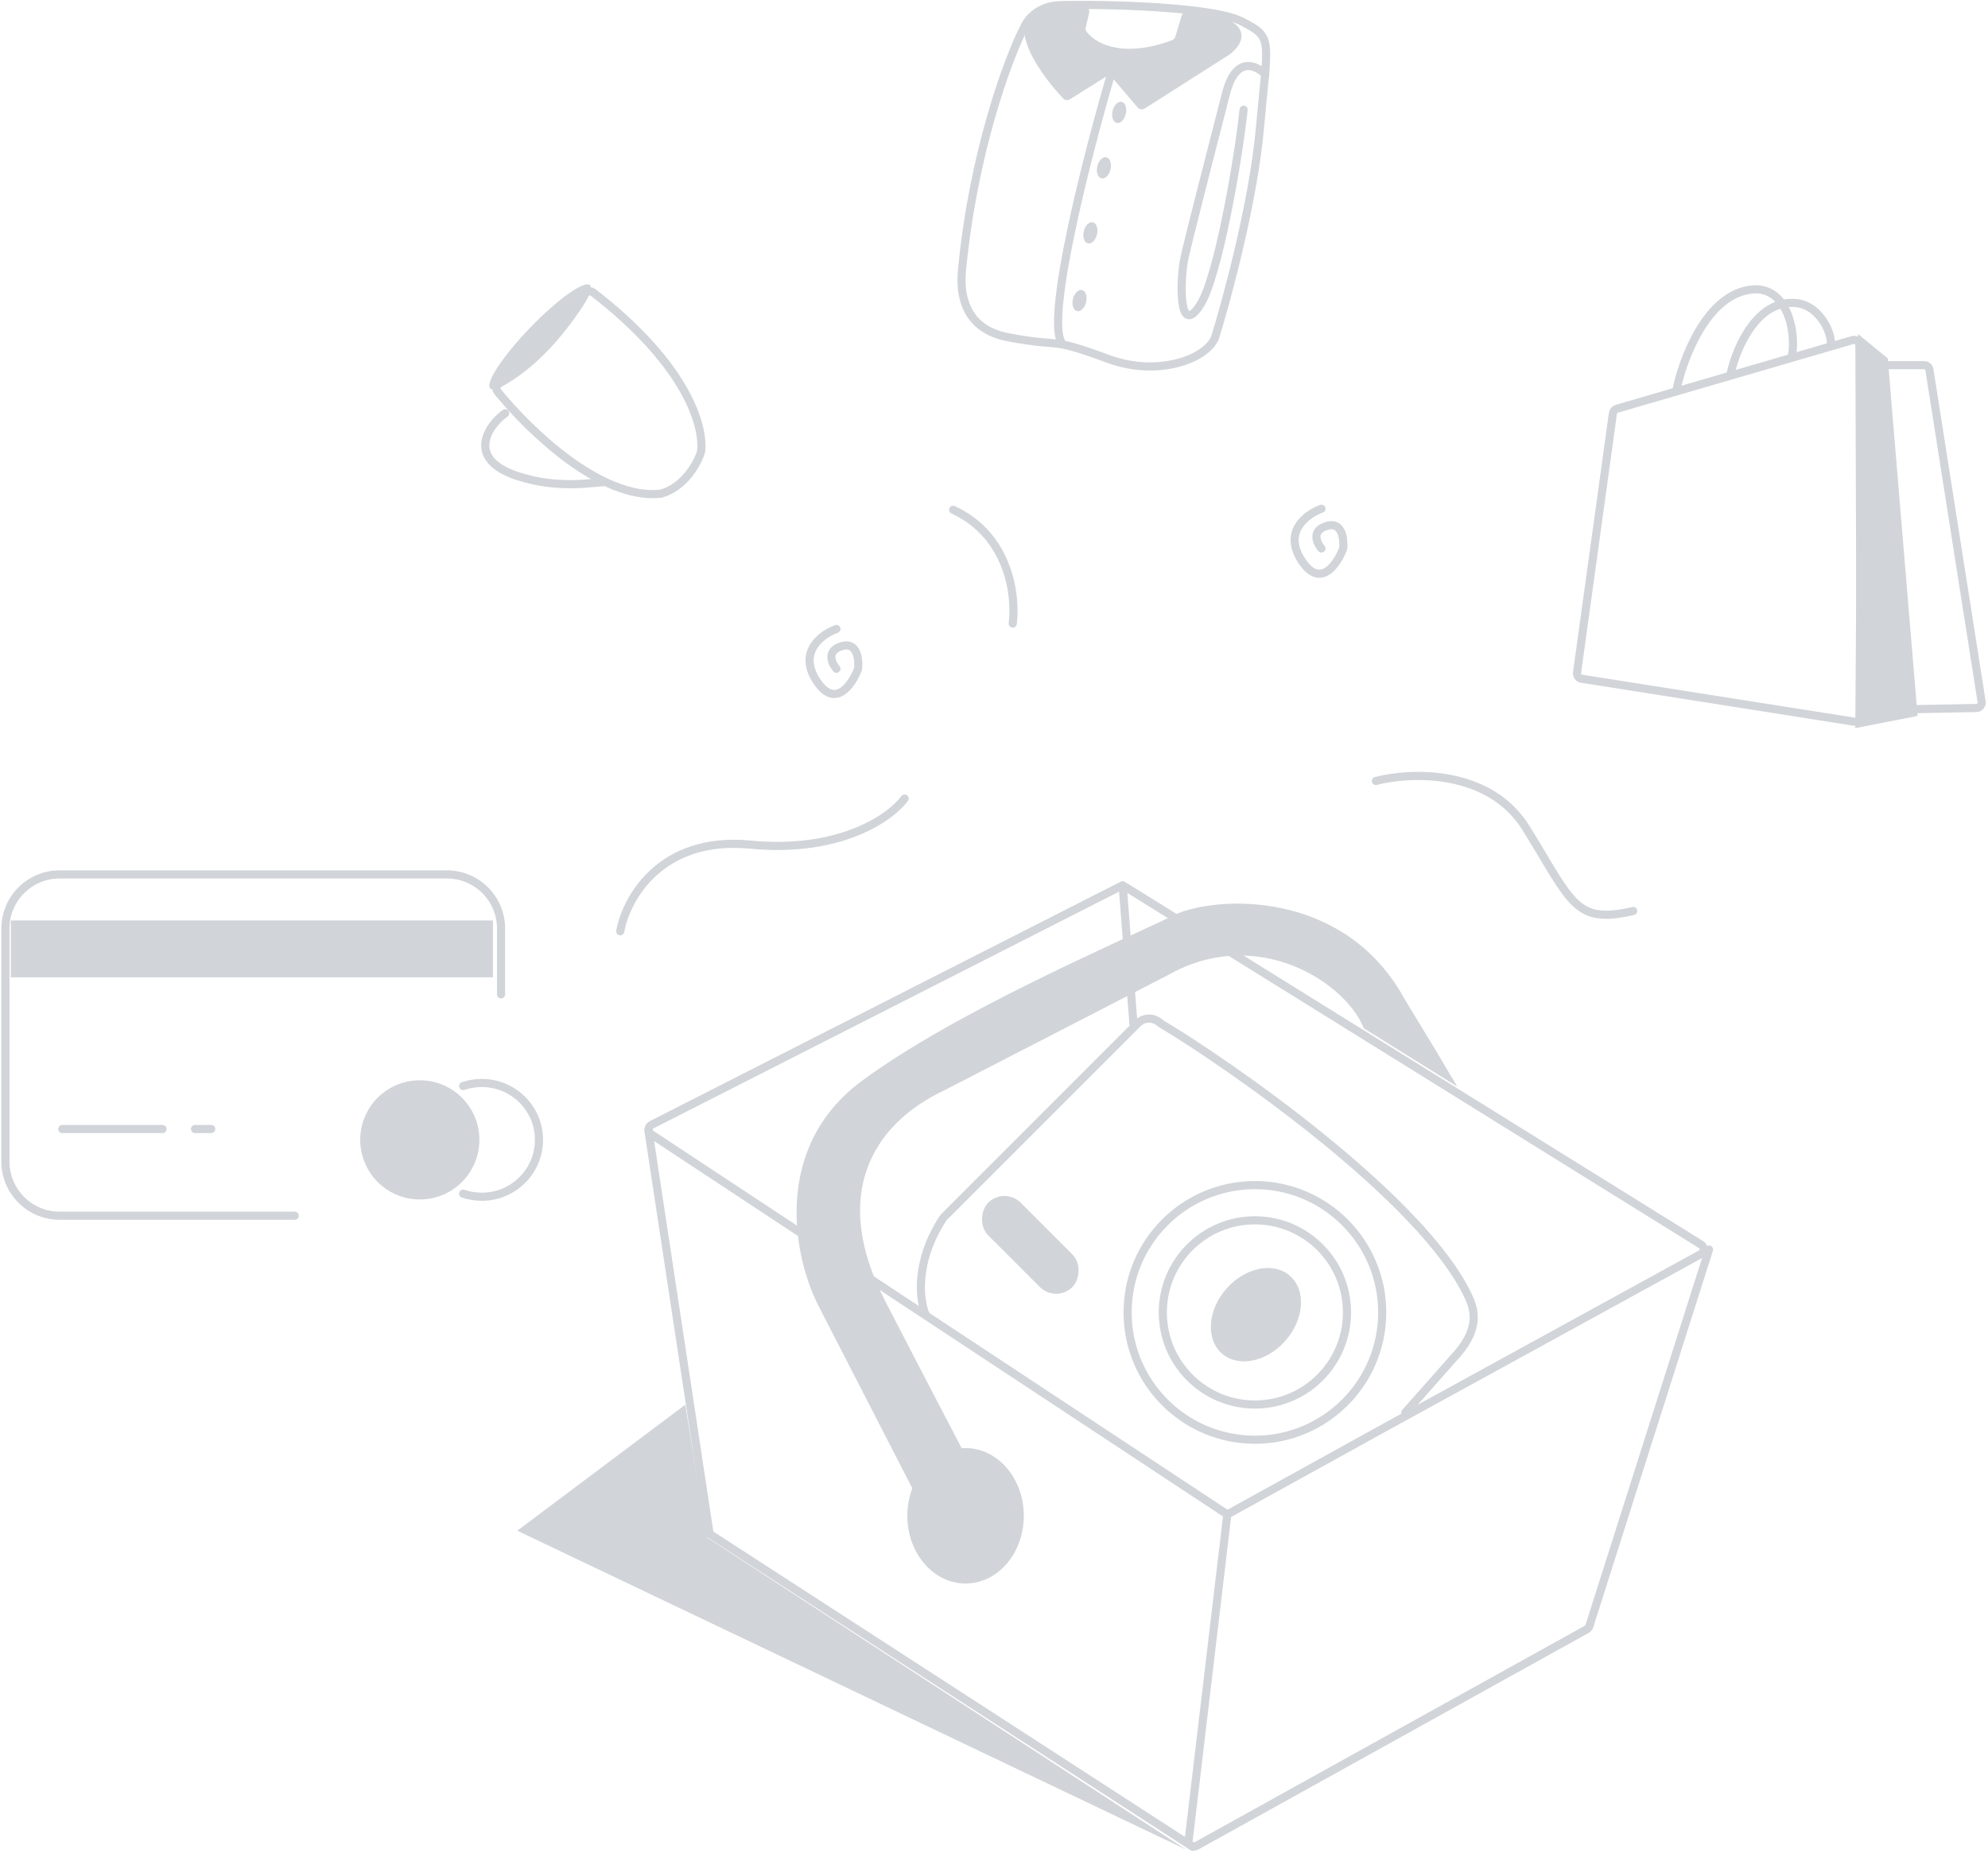 <svg width="734" height="684" viewBox="0 0 734 684" fill="none" xmlns="http://www.w3.org/2000/svg">
<ellipse cx="463.709" cy="485.353" rx="14.52" ry="19.058" transform="rotate(41.264 463.709 485.353)" fill="#D1D4D8"/>
<circle cx="463.332" cy="484.515" r="34" stroke="#D1D4D8" stroke-width="3"/>
<circle cx="463.332" cy="484.515" r="47" stroke="#D1D4D8" stroke-width="3"/>
<rect x="370.852" y="438.015" width="44" height="17" rx="8.5" transform="rotate(45 370.852 438.015)" fill="#D1D4D8"/>
<path d="M341.831 485.515C339.506 480.367 337.545 466.016 348.218 449.688C348.292 449.574 348.379 449.467 348.475 449.371L419.831 378.015C421.148 376.534 424.739 374.468 428.68 377.882C428.78 377.968 428.877 378.042 428.991 378.11C451.68 391.588 525.571 442.302 542.331 479.015C544.331 483.396 546.331 490.015 538.331 499.515L518.831 521.515" stroke="#D1D4D8" stroke-width="3" stroke-linecap="round"/>
<path d="M185 367.103V342.813C185 331.767 176.046 322.812 165 322.812H22C10.954 322.812 2 331.767 2 342.812V428.812C2 439.858 10.954 448.812 22 448.812H108.814" stroke="#D1D4D8" stroke-width="3" stroke-linecap="round"/>
<path d="M23 416.812H60" stroke="#D1D4D8" stroke-width="3" stroke-linecap="round"/>
<path d="M72 416.812H78" stroke="#D1D4D8" stroke-width="3" stroke-linecap="round"/>
<rect x="4" y="339.812" width="178" height="21" fill="#D1D4D8"/>
<circle cx="155" cy="420.812" r="22" fill="#D1D4D8"/>
<path d="M171 400.949C173.155 400.212 175.467 399.812 177.874 399.812C189.541 399.812 199 409.215 199 420.812C199 432.41 189.541 441.812 177.874 441.812C175.467 441.812 173.155 441.413 171 440.676" stroke="#D1D4D8" stroke-width="3" stroke-linecap="round"/>
<path d="M595.518 152.559L582.269 248.323C582.12 249.403 582.862 250.403 583.939 250.573L684.681 266.447C685.897 266.639 686.996 265.696 686.992 264.465L686.528 127.469C686.524 126.139 685.246 125.183 683.969 125.556L596.94 150.913C596.183 151.134 595.626 151.778 595.518 152.559Z" stroke="#D1D4D8" stroke-width="3"/>
<path d="M697 132.312L686 123.312L685 268.812L708 264.312L697 132.312Z" fill="#D1D4D8"/>
<path d="M697 134.812H710.393C711.377 134.812 712.215 135.529 712.368 136.502L731.644 259.065C731.832 260.263 730.919 261.352 729.706 261.375L706.829 261.812" stroke="#D1D4D8" stroke-width="3" stroke-linecap="round"/>
<path d="M639 137.813C641.069 128.407 648.883 110.066 663.587 111.947C671.465 112.954 676 122.058 676 126.526" stroke="#D1D4D8" stroke-width="3" stroke-linecap="round"/>
<path d="M619 143.812C621.303 132.53 630.387 107.995 647.348 106.844C659.259 106.035 663.309 121.214 661.642 131.296" stroke="#D1D4D8" stroke-width="3" stroke-linecap="round"/>
<path d="M186.528 152.557C180.248 157.018 171.792 169.413 191.098 175.757C205.822 180.596 218.309 178.149 222.623 178.048" stroke="#D1D4D8" stroke-width="3" stroke-linecap="round"/>
<path d="M243.787 182.299C221.932 184.451 195.817 159.437 183.706 144.56C182.897 143.566 183.258 142.096 184.388 141.492C199.5 133.402 211.04 117.445 215.948 108.609C216.555 107.516 218.006 107.198 218.996 107.963C254.423 135.335 260.03 158.161 258.825 166.765C258.811 166.867 258.789 166.959 258.757 167.057C257.399 171.209 252.667 179.792 244.11 182.238C244.004 182.268 243.896 182.288 243.787 182.299Z" stroke="#D1D4D8" stroke-width="3" stroke-linecap="round"/>
<ellipse cx="199.429" cy="124.343" rx="26.5" ry="5" transform="rotate(-45.978 199.429 124.343)" fill="#D1D4D8"/>
<path d="M409.729 28.998C401.562 56.998 386.529 115.598 391.729 125.998" stroke="#D1D4D8" stroke-width="3" stroke-linecap="round"/>
<path d="M395.009 36.654L408.197 28.412C409.037 27.887 410.136 28.057 410.779 28.811L420.032 39.673C420.679 40.433 421.786 40.599 422.628 40.063L454.16 19.998C459.16 15.998 459.077 12.369 457.16 9.998C453.843 5.895 444.357 4.39 438.065 4.455C437.221 4.463 436.498 5.037 436.256 5.846L433.941 13.562C433.764 14.153 433.318 14.633 432.74 14.848C415.995 21.071 405.328 17.09 401.159 11.696C400.823 11.262 400.731 10.695 400.857 10.16L402.139 4.714C402.415 3.539 401.599 2.388 400.394 2.318C391.811 1.817 378.16 2.953 378.16 10.998C378.16 19.206 387.151 30.663 392.553 36.359C393.194 37.035 394.22 37.148 395.009 36.654Z" fill="#D1D4D8"/>
<path d="M355.161 99.998C359.161 57.198 371.995 21.831 378.161 9.998C380.161 5.498 384.961 2.398 390.161 1.998C396.661 1.498 446.344 1.572 458.661 7.998C470.161 13.998 468.161 13.998 465.161 47.498C462.761 74.298 453.161 109.998 448.661 124.498C445.661 132.498 427.561 139.298 409.161 132.498C386.161 123.998 393.161 128.498 372.161 124.498C355.361 121.298 354.46 107.498 355.161 99.998Z" stroke="#D1D4D8" stroke-width="3"/>
<path d="M467.164 27.498C463.83 23.998 456.264 20.498 452.664 34.498C448.164 51.998 438.084 91.083 437.162 95.998C435.662 103.998 435.163 124.998 443.163 112.498C449.563 102.498 456.997 60.498 459.163 40.498" stroke="#D1D4D8" stroke-width="3" stroke-linecap="round"/>
<ellipse cx="413.23" cy="41.498" rx="2.501" ry="4" transform="rotate(13.259 413.23 41.498)" fill="#D1D4D8"/>
<ellipse cx="407.581" cy="61.965" rx="2.501" ry="4" transform="rotate(13.259 407.581 61.965)" fill="#D1D4D8"/>
<ellipse cx="402.581" cy="85.965" rx="2.501" ry="4" transform="rotate(13.259 402.581 85.965)" fill="#D1D4D8"/>
<ellipse cx="398.581" cy="110.965" rx="2.501" ry="4" transform="rotate(13.259 398.581 110.965)" fill="#D1D4D8"/>
<path d="M508 288.313C520.833 284.979 549.9 283.813 563.5 305.813C580.5 333.313 581.5 341.313 603 336.313" stroke="#D1D4D8" stroke-width="3" stroke-linecap="round"/>
<path d="M373.91 230.205C375.243 220.205 372.71 197.805 351.91 188.205" stroke="#D1D4D8" stroke-width="3" stroke-linecap="round"/>
<path d="M229 343.812C231.167 331.812 243.8 308.612 277 311.812C310.2 315.012 328.833 301.812 334 294.812" stroke="#D1D4D8" stroke-width="3" stroke-linecap="round"/>
<path d="M308.817 232.205C303.471 234.105 294.509 240.577 301.431 251.273C308.302 261.89 314.493 252.941 316.786 247.021C316.82 246.932 316.841 246.843 316.85 246.749C317.168 243.21 316.38 236.831 310.716 238.561C304.976 240.314 307.058 244.844 308.817 246.889" stroke="#D1D4D8" stroke-width="3" stroke-linecap="round"/>
<path d="M487.907 187.812C482.561 189.712 473.599 196.185 480.521 206.88C487.392 217.497 493.583 208.548 495.876 202.628C495.91 202.54 495.931 202.451 495.94 202.356C496.258 198.817 495.47 192.438 489.806 194.168C484.066 195.922 486.148 200.451 487.907 202.497" stroke="#D1D4D8" stroke-width="3" stroke-linecap="round"/>
<path d="M191 565.102L253 518.602L261 567.602L437.901 682.813L191 565.102Z" fill="#D1D4D8"/>
<path d="M365.5 501.273L452.132 558.435C452.752 558.845 453.549 558.876 454.2 558.517L512 526.584L627.999 462.959C629.341 462.223 629.393 460.314 628.093 459.506L415.458 327.407C414.863 327.038 414.119 327.006 413.496 327.323L240.565 415.254C239.198 415.949 239.09 417.861 240.37 418.706L365.5 501.273Z" stroke="#D1D4D8" stroke-width="3" stroke-linecap="round"/>
<path d="M414.5 326.812L418.5 378.102" stroke="#D1D4D8" stroke-width="3" stroke-linecap="round"/>
<path d="M453.142 559.102L438.863 679.432C438.671 681.052 440.393 682.208 441.819 681.417L585.882 601.487C586.328 601.239 586.663 600.83 586.818 600.344L631.001 461.312" stroke="#D1D4D8" stroke-width="3" stroke-linecap="round"/>
<path d="M440.402 681.812L262.001 566.312L239.402 417.312" stroke="#D1D4D8" stroke-width="3" stroke-linecap="round"/>
<path d="M302.693 483.06L349 573.102L367 557.602C361.666 547.102 346.693 518.86 326.693 480.06C306.693 441.26 322 415.102 348.5 402.602L431 360.102C464.5 341.011 497.333 363.269 503.5 379.602L538 401.102L530 387.602L518.5 368.694C497.5 330.194 453.193 330.227 435.193 337.06C411.36 348.56 352.392 373.774 318.193 399.06C285 423.602 292.693 464.227 302.693 483.06Z" fill="#D1D4D8"/>
<path d="M356.5 584.602C368.374 584.602 378 573.409 378 559.602C378 545.794 368.374 534.602 356.5 534.602C344.626 534.602 335 545.794 335 559.602C335 573.409 344.626 584.602 356.5 584.602Z" fill="#D1D4D8"/>
</svg>

